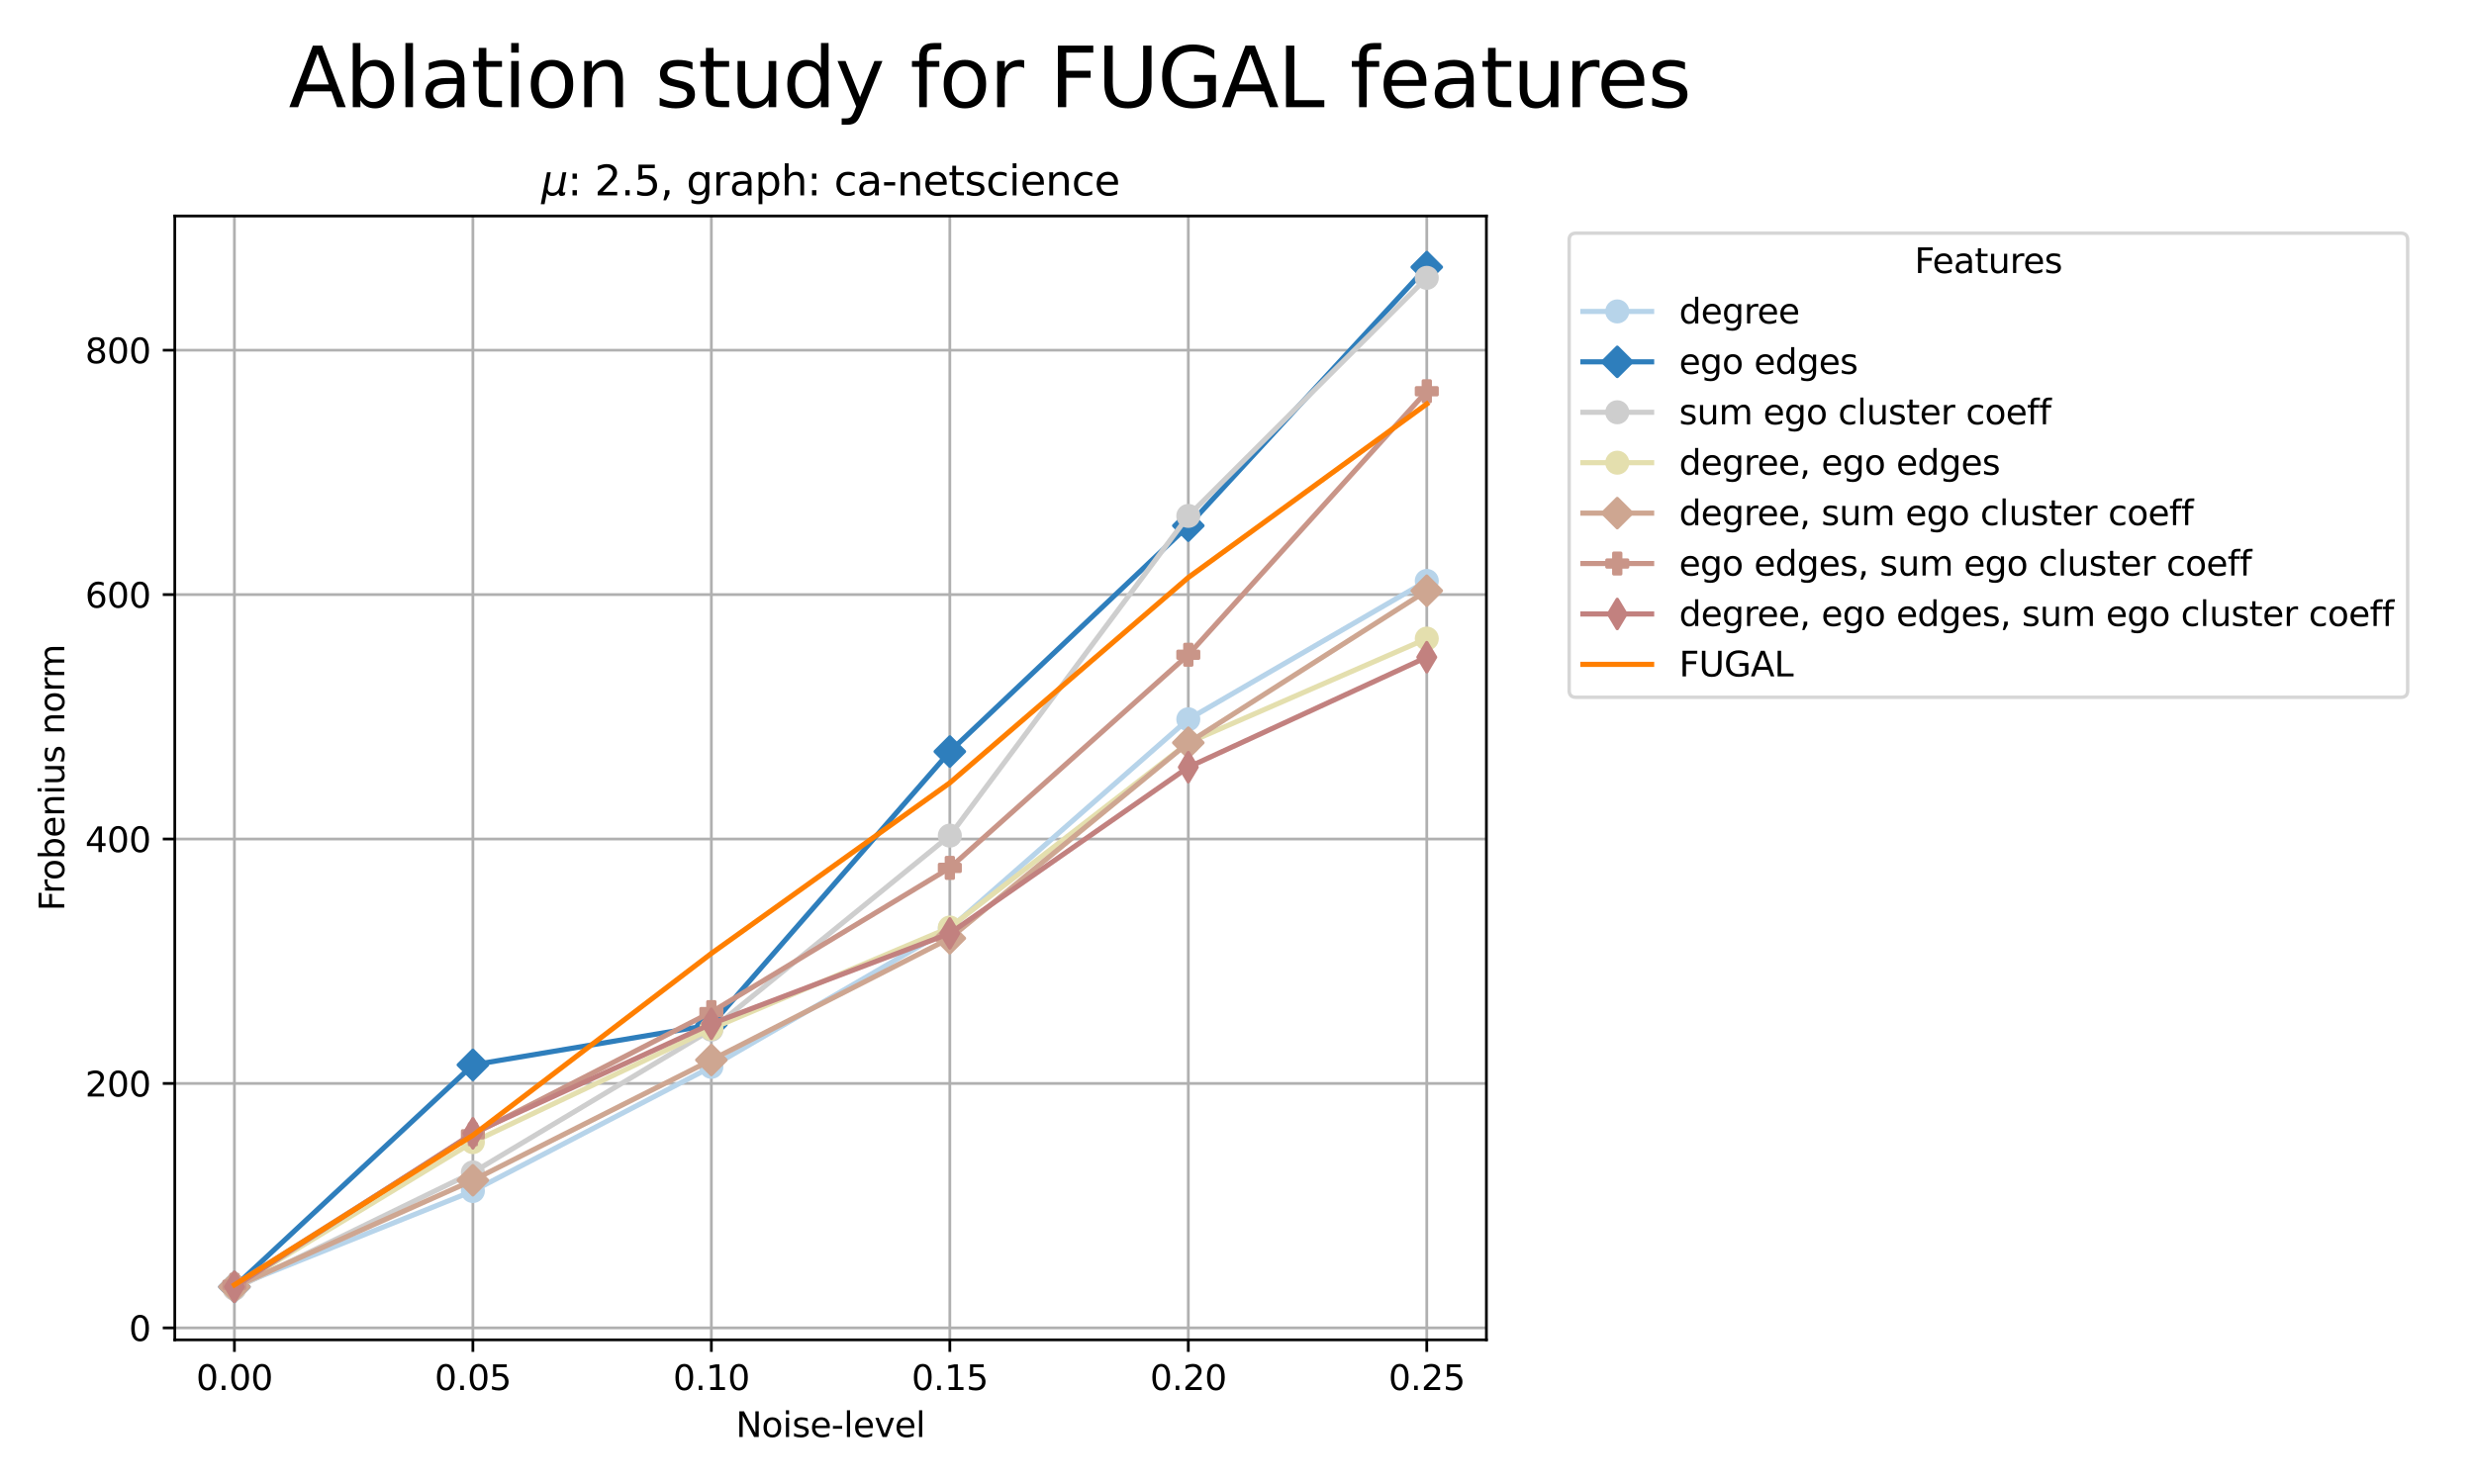 <?xml version="1.0" encoding="utf-8" standalone="no"?>
<!DOCTYPE svg PUBLIC "-//W3C//DTD SVG 1.1//EN"
  "http://www.w3.org/Graphics/SVG/1.1/DTD/svg11.dtd">
<svg xmlns:xlink="http://www.w3.org/1999/xlink" width="720pt" height="432pt" viewBox="0 0 720 432" xmlns="http://www.w3.org/2000/svg" version="1.1">
 <defs>
  <style type="text/css">*{stroke-linejoin: round; stroke-linecap: butt}</style>
 </defs>
 <g id="figure_1">
  <g id="patch_1">
   <path d="M 0 432 
L 720 432 
L 720 0 
L 0 0 
z
" style="fill: #ffffff"/>
  </g>
  <g id="axes_1">
   <g id="patch_2">
    <path d="M 50.87 390.04 
L 432.58 390.04 
L 432.58 62.88 
L 50.87 62.88 
z
" style="fill: #ffffff"/>
   </g>
   <g id="matplotlib.axis_1">
    <g id="xtick_1">
     <g id="line2d_1">
      <path d="M 68.22 390.04 
L 68.22 62.88 
" clip-path="url(#pffbe86bc2b)" style="fill: none; stroke: #b0b0b0; stroke-width: 0.8; stroke-linecap: square"/>
     </g>
     <g id="line2d_2">
      <defs>
       <path id="m6bc8979794" d="M 0 0 
L 0 3.5 
" style="stroke: #000000; stroke-width: 0.8"/>
      </defs>
      <g>
       <use xlink:href="#m6bc8979794" x="68.22" y="390.04" style="stroke: #000000; stroke-width: 0.8"/>
      </g>
     </g>
     <g id="text_1">
      <!-- 0.00 -->
      <g transform="translate(57.088 404.638) scale(0.1 -0.1)">
       <defs>
        <path id="DejaVuSans-30" d="M 2034 4250 
Q 1547 4250 1301 3770 
Q 1056 3291 1056 2328 
Q 1056 1369 1301 889 
Q 1547 409 2034 409 
Q 2525 409 2770 889 
Q 3016 1369 3016 2328 
Q 3016 3291 2770 3770 
Q 2525 4250 2034 4250 
z
M 2034 4750 
Q 2819 4750 3233 4129 
Q 3647 3509 3647 2328 
Q 3647 1150 3233 529 
Q 2819 -91 2034 -91 
Q 1250 -91 836 529 
Q 422 1150 422 2328 
Q 422 3509 836 4129 
Q 1250 4750 2034 4750 
z
" transform="scale(0.016)"/>
        <path id="DejaVuSans-2e" d="M 684 794 
L 1344 794 
L 1344 0 
L 684 0 
L 684 794 
z
" transform="scale(0.016)"/>
       </defs>
       <use xlink:href="#DejaVuSans-30"/>
       <use xlink:href="#DejaVuSans-2e" transform="translate(63.623 0)"/>
       <use xlink:href="#DejaVuSans-30" transform="translate(95.41 0)"/>
       <use xlink:href="#DejaVuSans-30" transform="translate(159.033 0)"/>
      </g>
     </g>
    </g>
    <g id="xtick_2">
     <g id="line2d_3">
      <path d="M 137.622 390.04 
L 137.622 62.88 
" clip-path="url(#pffbe86bc2b)" style="fill: none; stroke: #b0b0b0; stroke-width: 0.8; stroke-linecap: square"/>
     </g>
     <g id="line2d_4">
      <g>
       <use xlink:href="#m6bc8979794" x="137.622" y="390.04" style="stroke: #000000; stroke-width: 0.8"/>
      </g>
     </g>
     <g id="text_2">
      <!-- 0.05 -->
      <g transform="translate(126.489 404.638) scale(0.1 -0.1)">
       <defs>
        <path id="DejaVuSans-35" d="M 691 4666 
L 3169 4666 
L 3169 4134 
L 1269 4134 
L 1269 2991 
Q 1406 3038 1543 3061 
Q 1681 3084 1819 3084 
Q 2600 3084 3056 2656 
Q 3513 2228 3513 1497 
Q 3513 744 3044 326 
Q 2575 -91 1722 -91 
Q 1428 -91 1123 -41 
Q 819 9 494 109 
L 494 744 
Q 775 591 1075 516 
Q 1375 441 1709 441 
Q 2250 441 2565 725 
Q 2881 1009 2881 1497 
Q 2881 1984 2565 2268 
Q 2250 2553 1709 2553 
Q 1456 2553 1204 2497 
Q 953 2441 691 2322 
L 691 4666 
z
" transform="scale(0.016)"/>
       </defs>
       <use xlink:href="#DejaVuSans-30"/>
       <use xlink:href="#DejaVuSans-2e" transform="translate(63.623 0)"/>
       <use xlink:href="#DejaVuSans-30" transform="translate(95.41 0)"/>
       <use xlink:href="#DejaVuSans-35" transform="translate(159.033 0)"/>
      </g>
     </g>
    </g>
    <g id="xtick_3">
     <g id="line2d_5">
      <path d="M 207.024 390.04 
L 207.024 62.88 
" clip-path="url(#pffbe86bc2b)" style="fill: none; stroke: #b0b0b0; stroke-width: 0.8; stroke-linecap: square"/>
     </g>
     <g id="line2d_6">
      <g>
       <use xlink:href="#m6bc8979794" x="207.024" y="390.04" style="stroke: #000000; stroke-width: 0.8"/>
      </g>
     </g>
     <g id="text_3">
      <!-- 0.10 -->
      <g transform="translate(195.891 404.638) scale(0.1 -0.1)">
       <defs>
        <path id="DejaVuSans-31" d="M 794 531 
L 1825 531 
L 1825 4091 
L 703 3866 
L 703 4441 
L 1819 4666 
L 2450 4666 
L 2450 531 
L 3481 531 
L 3481 0 
L 794 0 
L 794 531 
z
" transform="scale(0.016)"/>
       </defs>
       <use xlink:href="#DejaVuSans-30"/>
       <use xlink:href="#DejaVuSans-2e" transform="translate(63.623 0)"/>
       <use xlink:href="#DejaVuSans-31" transform="translate(95.41 0)"/>
       <use xlink:href="#DejaVuSans-30" transform="translate(159.033 0)"/>
      </g>
     </g>
    </g>
    <g id="xtick_4">
     <g id="line2d_7">
      <path d="M 276.426 390.04 
L 276.426 62.88 
" clip-path="url(#pffbe86bc2b)" style="fill: none; stroke: #b0b0b0; stroke-width: 0.8; stroke-linecap: square"/>
     </g>
     <g id="line2d_8">
      <g>
       <use xlink:href="#m6bc8979794" x="276.426" y="390.04" style="stroke: #000000; stroke-width: 0.8"/>
      </g>
     </g>
     <g id="text_4">
      <!-- 0.15 -->
      <g transform="translate(265.293 404.638) scale(0.1 -0.1)">
       <use xlink:href="#DejaVuSans-30"/>
       <use xlink:href="#DejaVuSans-2e" transform="translate(63.623 0)"/>
       <use xlink:href="#DejaVuSans-31" transform="translate(95.41 0)"/>
       <use xlink:href="#DejaVuSans-35" transform="translate(159.033 0)"/>
      </g>
     </g>
    </g>
    <g id="xtick_5">
     <g id="line2d_9">
      <path d="M 345.828 390.04 
L 345.828 62.88 
" clip-path="url(#pffbe86bc2b)" style="fill: none; stroke: #b0b0b0; stroke-width: 0.8; stroke-linecap: square"/>
     </g>
     <g id="line2d_10">
      <g>
       <use xlink:href="#m6bc8979794" x="345.828" y="390.04" style="stroke: #000000; stroke-width: 0.8"/>
      </g>
     </g>
     <g id="text_5">
      <!-- 0.20 -->
      <g transform="translate(334.695 404.638) scale(0.1 -0.1)">
       <defs>
        <path id="DejaVuSans-32" d="M 1228 531 
L 3431 531 
L 3431 0 
L 469 0 
L 469 531 
Q 828 903 1448 1529 
Q 2069 2156 2228 2338 
Q 2531 2678 2651 2914 
Q 2772 3150 2772 3378 
Q 2772 3750 2511 3984 
Q 2250 4219 1831 4219 
Q 1534 4219 1204 4116 
Q 875 4013 500 3803 
L 500 4441 
Q 881 4594 1212 4672 
Q 1544 4750 1819 4750 
Q 2544 4750 2975 4387 
Q 3406 4025 3406 3419 
Q 3406 3131 3298 2873 
Q 3191 2616 2906 2266 
Q 2828 2175 2409 1742 
Q 1991 1309 1228 531 
z
" transform="scale(0.016)"/>
       </defs>
       <use xlink:href="#DejaVuSans-30"/>
       <use xlink:href="#DejaVuSans-2e" transform="translate(63.623 0)"/>
       <use xlink:href="#DejaVuSans-32" transform="translate(95.41 0)"/>
       <use xlink:href="#DejaVuSans-30" transform="translate(159.033 0)"/>
      </g>
     </g>
    </g>
    <g id="xtick_6">
     <g id="line2d_11">
      <path d="M 415.23 390.04 
L 415.23 62.88 
" clip-path="url(#pffbe86bc2b)" style="fill: none; stroke: #b0b0b0; stroke-width: 0.8; stroke-linecap: square"/>
     </g>
     <g id="line2d_12">
      <g>
       <use xlink:href="#m6bc8979794" x="415.23" y="390.04" style="stroke: #000000; stroke-width: 0.8"/>
      </g>
     </g>
     <g id="text_6">
      <!-- 0.25 -->
      <g transform="translate(404.097 404.638) scale(0.1 -0.1)">
       <use xlink:href="#DejaVuSans-30"/>
       <use xlink:href="#DejaVuSans-2e" transform="translate(63.623 0)"/>
       <use xlink:href="#DejaVuSans-32" transform="translate(95.41 0)"/>
       <use xlink:href="#DejaVuSans-35" transform="translate(159.033 0)"/>
      </g>
     </g>
    </g>
    <g id="text_7">
     <!-- Noise-level -->
     <g transform="translate(214.16 418.317) scale(0.1 -0.1)">
      <defs>
       <path id="DejaVuSans-4e" d="M 628 4666 
L 1478 4666 
L 3547 763 
L 3547 4666 
L 4159 4666 
L 4159 0 
L 3309 0 
L 1241 3903 
L 1241 0 
L 628 0 
L 628 4666 
z
" transform="scale(0.016)"/>
       <path id="DejaVuSans-6f" d="M 1959 3097 
Q 1497 3097 1228 2736 
Q 959 2375 959 1747 
Q 959 1119 1226 758 
Q 1494 397 1959 397 
Q 2419 397 2687 759 
Q 2956 1122 2956 1747 
Q 2956 2369 2687 2733 
Q 2419 3097 1959 3097 
z
M 1959 3584 
Q 2709 3584 3137 3096 
Q 3566 2609 3566 1747 
Q 3566 888 3137 398 
Q 2709 -91 1959 -91 
Q 1206 -91 779 398 
Q 353 888 353 1747 
Q 353 2609 779 3096 
Q 1206 3584 1959 3584 
z
" transform="scale(0.016)"/>
       <path id="DejaVuSans-69" d="M 603 3500 
L 1178 3500 
L 1178 0 
L 603 0 
L 603 3500 
z
M 603 4863 
L 1178 4863 
L 1178 4134 
L 603 4134 
L 603 4863 
z
" transform="scale(0.016)"/>
       <path id="DejaVuSans-73" d="M 2834 3397 
L 2834 2853 
Q 2591 2978 2328 3040 
Q 2066 3103 1784 3103 
Q 1356 3103 1142 2972 
Q 928 2841 928 2578 
Q 928 2378 1081 2264 
Q 1234 2150 1697 2047 
L 1894 2003 
Q 2506 1872 2764 1633 
Q 3022 1394 3022 966 
Q 3022 478 2636 193 
Q 2250 -91 1575 -91 
Q 1294 -91 989 -36 
Q 684 19 347 128 
L 347 722 
Q 666 556 975 473 
Q 1284 391 1588 391 
Q 1994 391 2212 530 
Q 2431 669 2431 922 
Q 2431 1156 2273 1281 
Q 2116 1406 1581 1522 
L 1381 1569 
Q 847 1681 609 1914 
Q 372 2147 372 2553 
Q 372 3047 722 3315 
Q 1072 3584 1716 3584 
Q 2034 3584 2315 3537 
Q 2597 3491 2834 3397 
z
" transform="scale(0.016)"/>
       <path id="DejaVuSans-65" d="M 3597 1894 
L 3597 1613 
L 953 1613 
Q 991 1019 1311 708 
Q 1631 397 2203 397 
Q 2534 397 2845 478 
Q 3156 559 3463 722 
L 3463 178 
Q 3153 47 2828 -22 
Q 2503 -91 2169 -91 
Q 1331 -91 842 396 
Q 353 884 353 1716 
Q 353 2575 817 3079 
Q 1281 3584 2069 3584 
Q 2775 3584 3186 3129 
Q 3597 2675 3597 1894 
z
M 3022 2063 
Q 3016 2534 2758 2815 
Q 2500 3097 2075 3097 
Q 1594 3097 1305 2825 
Q 1016 2553 972 2059 
L 3022 2063 
z
" transform="scale(0.016)"/>
       <path id="DejaVuSans-2d" d="M 313 2009 
L 1997 2009 
L 1997 1497 
L 313 1497 
L 313 2009 
z
" transform="scale(0.016)"/>
       <path id="DejaVuSans-6c" d="M 603 4863 
L 1178 4863 
L 1178 0 
L 603 0 
L 603 4863 
z
" transform="scale(0.016)"/>
       <path id="DejaVuSans-76" d="M 191 3500 
L 800 3500 
L 1894 563 
L 2988 3500 
L 3597 3500 
L 2284 0 
L 1503 0 
L 191 3500 
z
" transform="scale(0.016)"/>
      </defs>
      <use xlink:href="#DejaVuSans-4e"/>
      <use xlink:href="#DejaVuSans-6f" transform="translate(74.805 0)"/>
      <use xlink:href="#DejaVuSans-69" transform="translate(135.986 0)"/>
      <use xlink:href="#DejaVuSans-73" transform="translate(163.77 0)"/>
      <use xlink:href="#DejaVuSans-65" transform="translate(215.869 0)"/>
      <use xlink:href="#DejaVuSans-2d" transform="translate(277.393 0)"/>
      <use xlink:href="#DejaVuSans-6c" transform="translate(313.477 0)"/>
      <use xlink:href="#DejaVuSans-65" transform="translate(341.26 0)"/>
      <use xlink:href="#DejaVuSans-76" transform="translate(402.783 0)"/>
      <use xlink:href="#DejaVuSans-65" transform="translate(461.963 0)"/>
      <use xlink:href="#DejaVuSans-6c" transform="translate(523.486 0)"/>
     </g>
    </g>
   </g>
   <g id="matplotlib.axis_2">
    <g id="ytick_1">
     <g id="line2d_13">
      <path d="M 50.87 386.554 
L 432.58 386.554 
" clip-path="url(#pffbe86bc2b)" style="fill: none; stroke: #b0b0b0; stroke-width: 0.8; stroke-linecap: square"/>
     </g>
     <g id="line2d_14">
      <defs>
       <path id="mc30f5d0a51" d="M 0 0 
L -3.5 0 
" style="stroke: #000000; stroke-width: 0.8"/>
      </defs>
      <g>
       <use xlink:href="#mc30f5d0a51" x="50.87" y="386.554" style="stroke: #000000; stroke-width: 0.8"/>
      </g>
     </g>
     <g id="text_8">
      <!-- 0 -->
      <g transform="translate(37.508 390.353) scale(0.1 -0.1)">
       <use xlink:href="#DejaVuSans-30"/>
      </g>
     </g>
    </g>
    <g id="ytick_2">
     <g id="line2d_15">
      <path d="M 50.87 315.401 
L 432.58 315.401 
" clip-path="url(#pffbe86bc2b)" style="fill: none; stroke: #b0b0b0; stroke-width: 0.8; stroke-linecap: square"/>
     </g>
     <g id="line2d_16">
      <g>
       <use xlink:href="#mc30f5d0a51" x="50.87" y="315.401" style="stroke: #000000; stroke-width: 0.8"/>
      </g>
     </g>
     <g id="text_9">
      <!-- 200 -->
      <g transform="translate(24.782 319.2) scale(0.1 -0.1)">
       <use xlink:href="#DejaVuSans-32"/>
       <use xlink:href="#DejaVuSans-30" transform="translate(63.623 0)"/>
       <use xlink:href="#DejaVuSans-30" transform="translate(127.246 0)"/>
      </g>
     </g>
    </g>
    <g id="ytick_3">
     <g id="line2d_17">
      <path d="M 50.87 244.248 
L 432.58 244.248 
" clip-path="url(#pffbe86bc2b)" style="fill: none; stroke: #b0b0b0; stroke-width: 0.8; stroke-linecap: square"/>
     </g>
     <g id="line2d_18">
      <g>
       <use xlink:href="#mc30f5d0a51" x="50.87" y="244.248" style="stroke: #000000; stroke-width: 0.8"/>
      </g>
     </g>
     <g id="text_10">
      <!-- 400 -->
      <g transform="translate(24.782 248.047) scale(0.1 -0.1)">
       <defs>
        <path id="DejaVuSans-34" d="M 2419 4116 
L 825 1625 
L 2419 1625 
L 2419 4116 
z
M 2253 4666 
L 3047 4666 
L 3047 1625 
L 3713 1625 
L 3713 1100 
L 3047 1100 
L 3047 0 
L 2419 0 
L 2419 1100 
L 313 1100 
L 313 1709 
L 2253 4666 
z
" transform="scale(0.016)"/>
       </defs>
       <use xlink:href="#DejaVuSans-34"/>
       <use xlink:href="#DejaVuSans-30" transform="translate(63.623 0)"/>
       <use xlink:href="#DejaVuSans-30" transform="translate(127.246 0)"/>
      </g>
     </g>
    </g>
    <g id="ytick_4">
     <g id="line2d_19">
      <path d="M 50.87 173.095 
L 432.58 173.095 
" clip-path="url(#pffbe86bc2b)" style="fill: none; stroke: #b0b0b0; stroke-width: 0.8; stroke-linecap: square"/>
     </g>
     <g id="line2d_20">
      <g>
       <use xlink:href="#mc30f5d0a51" x="50.87" y="173.095" style="stroke: #000000; stroke-width: 0.8"/>
      </g>
     </g>
     <g id="text_11">
      <!-- 600 -->
      <g transform="translate(24.782 176.895) scale(0.1 -0.1)">
       <defs>
        <path id="DejaVuSans-36" d="M 2113 2584 
Q 1688 2584 1439 2293 
Q 1191 2003 1191 1497 
Q 1191 994 1439 701 
Q 1688 409 2113 409 
Q 2538 409 2786 701 
Q 3034 994 3034 1497 
Q 3034 2003 2786 2293 
Q 2538 2584 2113 2584 
z
M 3366 4563 
L 3366 3988 
Q 3128 4100 2886 4159 
Q 2644 4219 2406 4219 
Q 1781 4219 1451 3797 
Q 1122 3375 1075 2522 
Q 1259 2794 1537 2939 
Q 1816 3084 2150 3084 
Q 2853 3084 3261 2657 
Q 3669 2231 3669 1497 
Q 3669 778 3244 343 
Q 2819 -91 2113 -91 
Q 1303 -91 875 529 
Q 447 1150 447 2328 
Q 447 3434 972 4092 
Q 1497 4750 2381 4750 
Q 2619 4750 2861 4703 
Q 3103 4656 3366 4563 
z
" transform="scale(0.016)"/>
       </defs>
       <use xlink:href="#DejaVuSans-36"/>
       <use xlink:href="#DejaVuSans-30" transform="translate(63.623 0)"/>
       <use xlink:href="#DejaVuSans-30" transform="translate(127.246 0)"/>
      </g>
     </g>
    </g>
    <g id="ytick_5">
     <g id="line2d_21">
      <path d="M 50.87 101.943 
L 432.58 101.943 
" clip-path="url(#pffbe86bc2b)" style="fill: none; stroke: #b0b0b0; stroke-width: 0.8; stroke-linecap: square"/>
     </g>
     <g id="line2d_22">
      <g>
       <use xlink:href="#mc30f5d0a51" x="50.87" y="101.943" style="stroke: #000000; stroke-width: 0.8"/>
      </g>
     </g>
     <g id="text_12">
      <!-- 800 -->
      <g transform="translate(24.782 105.742) scale(0.1 -0.1)">
       <defs>
        <path id="DejaVuSans-38" d="M 2034 2216 
Q 1584 2216 1326 1975 
Q 1069 1734 1069 1313 
Q 1069 891 1326 650 
Q 1584 409 2034 409 
Q 2484 409 2743 651 
Q 3003 894 3003 1313 
Q 3003 1734 2745 1975 
Q 2488 2216 2034 2216 
z
M 1403 2484 
Q 997 2584 770 2862 
Q 544 3141 544 3541 
Q 544 4100 942 4425 
Q 1341 4750 2034 4750 
Q 2731 4750 3128 4425 
Q 3525 4100 3525 3541 
Q 3525 3141 3298 2862 
Q 3072 2584 2669 2484 
Q 3125 2378 3379 2068 
Q 3634 1759 3634 1313 
Q 3634 634 3220 271 
Q 2806 -91 2034 -91 
Q 1263 -91 848 271 
Q 434 634 434 1313 
Q 434 1759 690 2068 
Q 947 2378 1403 2484 
z
M 1172 3481 
Q 1172 3119 1398 2916 
Q 1625 2713 2034 2713 
Q 2441 2713 2670 2916 
Q 2900 3119 2900 3481 
Q 2900 3844 2670 4047 
Q 2441 4250 2034 4250 
Q 1625 4250 1398 4047 
Q 1172 3844 1172 3481 
z
" transform="scale(0.016)"/>
       </defs>
       <use xlink:href="#DejaVuSans-38"/>
       <use xlink:href="#DejaVuSans-30" transform="translate(63.623 0)"/>
       <use xlink:href="#DejaVuSans-30" transform="translate(127.246 0)"/>
      </g>
     </g>
    </g>
    <g id="text_13">
     <!-- Frobenius norm -->
     <g transform="translate(18.703 265.213) rotate(-90) scale(0.1 -0.1)">
      <defs>
       <path id="DejaVuSans-46" d="M 628 4666 
L 3309 4666 
L 3309 4134 
L 1259 4134 
L 1259 2759 
L 3109 2759 
L 3109 2228 
L 1259 2228 
L 1259 0 
L 628 0 
L 628 4666 
z
" transform="scale(0.016)"/>
       <path id="DejaVuSans-72" d="M 2631 2963 
Q 2534 3019 2420 3045 
Q 2306 3072 2169 3072 
Q 1681 3072 1420 2755 
Q 1159 2438 1159 1844 
L 1159 0 
L 581 0 
L 581 3500 
L 1159 3500 
L 1159 2956 
Q 1341 3275 1631 3429 
Q 1922 3584 2338 3584 
Q 2397 3584 2469 3576 
Q 2541 3569 2628 3553 
L 2631 2963 
z
" transform="scale(0.016)"/>
       <path id="DejaVuSans-62" d="M 3116 1747 
Q 3116 2381 2855 2742 
Q 2594 3103 2138 3103 
Q 1681 3103 1420 2742 
Q 1159 2381 1159 1747 
Q 1159 1113 1420 752 
Q 1681 391 2138 391 
Q 2594 391 2855 752 
Q 3116 1113 3116 1747 
z
M 1159 2969 
Q 1341 3281 1617 3432 
Q 1894 3584 2278 3584 
Q 2916 3584 3314 3078 
Q 3713 2572 3713 1747 
Q 3713 922 3314 415 
Q 2916 -91 2278 -91 
Q 1894 -91 1617 61 
Q 1341 213 1159 525 
L 1159 0 
L 581 0 
L 581 4863 
L 1159 4863 
L 1159 2969 
z
" transform="scale(0.016)"/>
       <path id="DejaVuSans-6e" d="M 3513 2113 
L 3513 0 
L 2938 0 
L 2938 2094 
Q 2938 2591 2744 2837 
Q 2550 3084 2163 3084 
Q 1697 3084 1428 2787 
Q 1159 2491 1159 1978 
L 1159 0 
L 581 0 
L 581 3500 
L 1159 3500 
L 1159 2956 
Q 1366 3272 1645 3428 
Q 1925 3584 2291 3584 
Q 2894 3584 3203 3211 
Q 3513 2838 3513 2113 
z
" transform="scale(0.016)"/>
       <path id="DejaVuSans-75" d="M 544 1381 
L 544 3500 
L 1119 3500 
L 1119 1403 
Q 1119 906 1312 657 
Q 1506 409 1894 409 
Q 2359 409 2629 706 
Q 2900 1003 2900 1516 
L 2900 3500 
L 3475 3500 
L 3475 0 
L 2900 0 
L 2900 538 
Q 2691 219 2414 64 
Q 2138 -91 1772 -91 
Q 1169 -91 856 284 
Q 544 659 544 1381 
z
M 1991 3584 
L 1991 3584 
z
" transform="scale(0.016)"/>
       <path id="DejaVuSans-20" transform="scale(0.016)"/>
       <path id="DejaVuSans-6d" d="M 3328 2828 
Q 3544 3216 3844 3400 
Q 4144 3584 4550 3584 
Q 5097 3584 5394 3201 
Q 5691 2819 5691 2113 
L 5691 0 
L 5113 0 
L 5113 2094 
Q 5113 2597 4934 2840 
Q 4756 3084 4391 3084 
Q 3944 3084 3684 2787 
Q 3425 2491 3425 1978 
L 3425 0 
L 2847 0 
L 2847 2094 
Q 2847 2600 2669 2842 
Q 2491 3084 2119 3084 
Q 1678 3084 1418 2786 
Q 1159 2488 1159 1978 
L 1159 0 
L 581 0 
L 581 3500 
L 1159 3500 
L 1159 2956 
Q 1356 3278 1631 3431 
Q 1906 3584 2284 3584 
Q 2666 3584 2933 3390 
Q 3200 3197 3328 2828 
z
" transform="scale(0.016)"/>
      </defs>
      <use xlink:href="#DejaVuSans-46"/>
      <use xlink:href="#DejaVuSans-72" transform="translate(50.27 0)"/>
      <use xlink:href="#DejaVuSans-6f" transform="translate(89.133 0)"/>
      <use xlink:href="#DejaVuSans-62" transform="translate(150.314 0)"/>
      <use xlink:href="#DejaVuSans-65" transform="translate(213.791 0)"/>
      <use xlink:href="#DejaVuSans-6e" transform="translate(275.314 0)"/>
      <use xlink:href="#DejaVuSans-69" transform="translate(338.693 0)"/>
      <use xlink:href="#DejaVuSans-75" transform="translate(366.477 0)"/>
      <use xlink:href="#DejaVuSans-73" transform="translate(429.855 0)"/>
      <use xlink:href="#DejaVuSans-20" transform="translate(481.955 0)"/>
      <use xlink:href="#DejaVuSans-6e" transform="translate(513.742 0)"/>
      <use xlink:href="#DejaVuSans-6f" transform="translate(577.121 0)"/>
      <use xlink:href="#DejaVuSans-72" transform="translate(638.303 0)"/>
      <use xlink:href="#DejaVuSans-6d" transform="translate(677.666 0)"/>
     </g>
    </g>
   </g>
   <g id="line2d_23">
    <path d="M 68.22 374.6 
L 137.622 346.708 
L 207.024 310.562 
L 276.426 270.29 
L 345.828 209.383 
L 415.23 169.111 
" clip-path="url(#pffbe86bc2b)" style="fill: none; stroke: #b7d4ea; stroke-width: 1.5; stroke-linecap: square"/>
    <defs>
     <path id="m23ec03904f" d="M 0 3 
C 0.796 3 1.559 2.684 2.121 2.121 
C 2.684 1.559 3 0.796 3 0 
C 3 -0.796 2.684 -1.559 2.121 -2.121 
C 1.559 -2.684 0.796 -3 0 -3 
C -0.796 -3 -1.559 -2.684 -2.121 -2.121 
C -2.684 -1.559 -3 -0.796 -3 0 
C -3 0.796 -2.684 1.559 -2.121 2.121 
C -1.559 2.684 -0.796 3 0 3 
z
" style="stroke: #b7d4ea"/>
    </defs>
    <g clip-path="url(#pffbe86bc2b)">
     <use xlink:href="#m23ec03904f" x="68.22" y="374.6" style="fill: #b7d4ea; stroke: #b7d4ea"/>
     <use xlink:href="#m23ec03904f" x="137.622" y="346.708" style="fill: #b7d4ea; stroke: #b7d4ea"/>
     <use xlink:href="#m23ec03904f" x="207.024" y="310.562" style="fill: #b7d4ea; stroke: #b7d4ea"/>
     <use xlink:href="#m23ec03904f" x="276.426" y="270.29" style="fill: #b7d4ea; stroke: #b7d4ea"/>
     <use xlink:href="#m23ec03904f" x="345.828" y="209.383" style="fill: #b7d4ea; stroke: #b7d4ea"/>
     <use xlink:href="#m23ec03904f" x="415.23" y="169.111" style="fill: #b7d4ea; stroke: #b7d4ea"/>
    </g>
   </g>
   <g id="line2d_24">
    <path d="M 68.22 374.6 
L 137.622 309.993 
L 207.024 298.324 
L 276.426 218.776 
L 345.828 153.03 
L 415.23 77.751 
" clip-path="url(#pffbe86bc2b)" style="fill: none; stroke: #2e7ebc; stroke-width: 1.5; stroke-linecap: square"/>
    <defs>
     <path id="m9640fadb68" d="M 0 4.243 
L 4.243 0 
L 0 -4.243 
L -4.243 0 
z
" style="stroke: #2e7ebc; stroke-linejoin: miter"/>
    </defs>
    <g clip-path="url(#pffbe86bc2b)">
     <use xlink:href="#m9640fadb68" x="68.22" y="374.6" style="fill: #2e7ebc; stroke: #2e7ebc; stroke-linejoin: miter"/>
     <use xlink:href="#m9640fadb68" x="137.622" y="309.993" style="fill: #2e7ebc; stroke: #2e7ebc; stroke-linejoin: miter"/>
     <use xlink:href="#m9640fadb68" x="207.024" y="298.324" style="fill: #2e7ebc; stroke: #2e7ebc; stroke-linejoin: miter"/>
     <use xlink:href="#m9640fadb68" x="276.426" y="218.776" style="fill: #2e7ebc; stroke: #2e7ebc; stroke-linejoin: miter"/>
     <use xlink:href="#m9640fadb68" x="345.828" y="153.03" style="fill: #2e7ebc; stroke: #2e7ebc; stroke-linejoin: miter"/>
     <use xlink:href="#m9640fadb68" x="415.23" y="77.751" style="fill: #2e7ebc; stroke: #2e7ebc; stroke-linejoin: miter"/>
    </g>
   </g>
   <g id="line2d_25">
    <path d="M 68.22 375.169 
L 137.622 341.3 
L 207.024 299.747 
L 276.426 243.252 
L 345.828 150.184 
L 415.23 80.882 
" clip-path="url(#pffbe86bc2b)" style="fill: none; stroke: #cecece; stroke-width: 1.5; stroke-linecap: square"/>
    <defs>
     <path id="m3121fc82ca" d="M 0 3 
C 0.796 3 1.559 2.684 2.121 2.121 
C 2.684 1.559 3 0.796 3 0 
C 3 -0.796 2.684 -1.559 2.121 -2.121 
C 1.559 -2.684 0.796 -3 0 -3 
C -0.796 -3 -1.559 -2.684 -2.121 -2.121 
C -2.684 -1.559 -3 -0.796 -3 0 
C -3 0.796 -2.684 1.559 -2.121 2.121 
C -1.559 2.684 -0.796 3 0 3 
z
" style="stroke: #cecece"/>
    </defs>
    <g clip-path="url(#pffbe86bc2b)">
     <use xlink:href="#m3121fc82ca" x="68.22" y="375.169" style="fill: #cecece; stroke: #cecece"/>
     <use xlink:href="#m3121fc82ca" x="137.622" y="341.3" style="fill: #cecece; stroke: #cecece"/>
     <use xlink:href="#m3121fc82ca" x="207.024" y="299.747" style="fill: #cecece; stroke: #cecece"/>
     <use xlink:href="#m3121fc82ca" x="276.426" y="243.252" style="fill: #cecece; stroke: #cecece"/>
     <use xlink:href="#m3121fc82ca" x="345.828" y="150.184" style="fill: #cecece; stroke: #cecece"/>
     <use xlink:href="#m3121fc82ca" x="415.23" y="80.882" style="fill: #cecece; stroke: #cecece"/>
    </g>
   </g>
   <g id="line2d_26">
    <path d="M 68.22 374.6 
L 137.622 332.477 
L 207.024 299.463 
L 276.426 270.005 
L 345.828 216.214 
L 415.23 185.903 
" clip-path="url(#pffbe86bc2b)" style="fill: none; stroke: #e4dfae; stroke-width: 1.5; stroke-linecap: square"/>
    <defs>
     <path id="m17cde0bab9" d="M 0 3 
C 0.796 3 1.559 2.684 2.121 2.121 
C 2.684 1.559 3 0.796 3 0 
C 3 -0.796 2.684 -1.559 2.121 -2.121 
C 1.559 -2.684 0.796 -3 0 -3 
C -0.796 -3 -1.559 -2.684 -2.121 -2.121 
C -2.684 -1.559 -3 -0.796 -3 0 
C -3 0.796 -2.684 1.559 -2.121 2.121 
C -1.559 2.684 -0.796 3 0 3 
z
" style="stroke: #e4dfae"/>
    </defs>
    <g clip-path="url(#pffbe86bc2b)">
     <use xlink:href="#m17cde0bab9" x="68.22" y="374.6" style="fill: #e4dfae; stroke: #e4dfae"/>
     <use xlink:href="#m17cde0bab9" x="137.622" y="332.477" style="fill: #e4dfae; stroke: #e4dfae"/>
     <use xlink:href="#m17cde0bab9" x="207.024" y="299.463" style="fill: #e4dfae; stroke: #e4dfae"/>
     <use xlink:href="#m17cde0bab9" x="276.426" y="270.005" style="fill: #e4dfae; stroke: #e4dfae"/>
     <use xlink:href="#m17cde0bab9" x="345.828" y="216.214" style="fill: #e4dfae; stroke: #e4dfae"/>
     <use xlink:href="#m17cde0bab9" x="415.23" y="185.903" style="fill: #e4dfae; stroke: #e4dfae"/>
    </g>
   </g>
   <g id="line2d_27">
    <path d="M 68.22 374.6 
L 137.622 343.577 
L 207.024 308.57 
L 276.426 273.136 
L 345.828 216.214 
L 415.23 171.957 
" clip-path="url(#pffbe86bc2b)" style="fill: none; stroke: #cea691; stroke-width: 1.5; stroke-linecap: square"/>
    <defs>
     <path id="mc5b6327e27" d="M 0 4.243 
L 4.243 0 
L 0 -4.243 
L -4.243 0 
z
" style="stroke: #cea691; stroke-linejoin: miter"/>
    </defs>
    <g clip-path="url(#pffbe86bc2b)">
     <use xlink:href="#mc5b6327e27" x="68.22" y="374.6" style="fill: #cea691; stroke: #cea691; stroke-linejoin: miter"/>
     <use xlink:href="#mc5b6327e27" x="137.622" y="343.577" style="fill: #cea691; stroke: #cea691; stroke-linejoin: miter"/>
     <use xlink:href="#mc5b6327e27" x="207.024" y="308.57" style="fill: #cea691; stroke: #cea691; stroke-linejoin: miter"/>
     <use xlink:href="#mc5b6327e27" x="276.426" y="273.136" style="fill: #cea691; stroke: #cea691; stroke-linejoin: miter"/>
     <use xlink:href="#mc5b6327e27" x="345.828" y="216.214" style="fill: #cea691; stroke: #cea691; stroke-linejoin: miter"/>
     <use xlink:href="#mc5b6327e27" x="415.23" y="171.957" style="fill: #cea691; stroke: #cea691; stroke-linejoin: miter"/>
    </g>
   </g>
   <g id="line2d_28">
    <path d="M 68.22 374.031 
L 137.622 330.201 
L 207.024 294.624 
L 276.426 252.644 
L 345.828 190.599 
L 415.23 113.896 
" clip-path="url(#pffbe86bc2b)" style="fill: none; stroke: #c99588; stroke-width: 1.5; stroke-linecap: square"/>
    <defs>
     <path id="m7d57ce3d95" d="M -1 3 
L 1 3 
L 1 1 
L 3 1 
L 3 -1 
L 1 -1 
L 1 -3 
L -1 -3 
L -1 -1 
L -3 -1 
L -3 1 
L -1 1 
z
" style="stroke: #c99588; stroke-linejoin: miter"/>
    </defs>
    <g clip-path="url(#pffbe86bc2b)">
     <use xlink:href="#m7d57ce3d95" x="68.22" y="374.031" style="fill: #c99588; stroke: #c99588; stroke-linejoin: miter"/>
     <use xlink:href="#m7d57ce3d95" x="137.622" y="330.201" style="fill: #c99588; stroke: #c99588; stroke-linejoin: miter"/>
     <use xlink:href="#m7d57ce3d95" x="207.024" y="294.624" style="fill: #c99588; stroke: #c99588; stroke-linejoin: miter"/>
     <use xlink:href="#m7d57ce3d95" x="276.426" y="252.644" style="fill: #c99588; stroke: #c99588; stroke-linejoin: miter"/>
     <use xlink:href="#m7d57ce3d95" x="345.828" y="190.599" style="fill: #c99588; stroke: #c99588; stroke-linejoin: miter"/>
     <use xlink:href="#m7d57ce3d95" x="415.23" y="113.896" style="fill: #c99588; stroke: #c99588; stroke-linejoin: miter"/>
    </g>
   </g>
   <g id="line2d_29">
    <path d="M 68.22 374.6 
L 137.622 329.916 
L 207.024 298.04 
L 276.426 271.713 
L 345.828 223.329 
L 415.23 191.311 
" clip-path="url(#pffbe86bc2b)" style="fill: none; stroke: #c2817f; stroke-width: 1.5; stroke-linecap: square"/>
    <defs>
     <path id="m3c402ab8b4" d="M 0 4.243 
L 2.546 0 
L 0 -4.243 
L -2.546 0 
z
" style="stroke: #c2817f; stroke-linejoin: miter"/>
    </defs>
    <g clip-path="url(#pffbe86bc2b)">
     <use xlink:href="#m3c402ab8b4" x="68.22" y="374.6" style="fill: #c2817f; stroke: #c2817f; stroke-linejoin: miter"/>
     <use xlink:href="#m3c402ab8b4" x="137.622" y="329.916" style="fill: #c2817f; stroke: #c2817f; stroke-linejoin: miter"/>
     <use xlink:href="#m3c402ab8b4" x="207.024" y="298.04" style="fill: #c2817f; stroke: #c2817f; stroke-linejoin: miter"/>
     <use xlink:href="#m3c402ab8b4" x="276.426" y="271.713" style="fill: #c2817f; stroke: #c2817f; stroke-linejoin: miter"/>
     <use xlink:href="#m3c402ab8b4" x="345.828" y="223.329" style="fill: #c2817f; stroke: #c2817f; stroke-linejoin: miter"/>
     <use xlink:href="#m3c402ab8b4" x="415.23" y="191.311" style="fill: #c2817f; stroke: #c2817f; stroke-linejoin: miter"/>
    </g>
   </g>
   <g id="line2d_30">
    <path d="M 68.22 374.031 
L 137.622 330.485 
L 207.024 277.548 
L 276.426 227.883 
L 345.828 168.115 
L 415.23 117.596 
" clip-path="url(#pffbe86bc2b)" style="fill: none; stroke: #ff7f00; stroke-width: 1.5; stroke-linecap: square"/>
   </g>
   <g id="patch_3">
    <path d="M 50.87 390.04 
L 50.87 62.88 
" style="fill: none; stroke: #000000; stroke-width: 0.8; stroke-linejoin: miter; stroke-linecap: square"/>
   </g>
   <g id="patch_4">
    <path d="M 432.58 390.04 
L 432.58 62.88 
" style="fill: none; stroke: #000000; stroke-width: 0.8; stroke-linejoin: miter; stroke-linecap: square"/>
   </g>
   <g id="patch_5">
    <path d="M 50.87 390.04 
L 432.58 390.04 
" style="fill: none; stroke: #000000; stroke-width: 0.8; stroke-linejoin: miter; stroke-linecap: square"/>
   </g>
   <g id="patch_6">
    <path d="M 50.87 62.88 
L 432.58 62.88 
" style="fill: none; stroke: #000000; stroke-width: 0.8; stroke-linejoin: miter; stroke-linecap: square"/>
   </g>
   <g id="text_14">
    <!-- $\mu$: 2.5, graph: ca-netscience -->
    <g transform="translate(157.545 56.88) scale(0.12 -0.12)">
     <defs>
      <path id="DejaVuSans-Oblique-3bc" d="M -84 -1331 
L 856 3500 
L 1434 3500 
L 1009 1322 
Q 997 1256 987 1175 
Q 978 1094 978 1013 
Q 978 722 1161 565 
Q 1344 409 1684 409 
Q 2147 409 2431 671 
Q 2716 934 2816 1459 
L 3213 3500 
L 3788 3500 
L 3266 809 
Q 3253 750 3248 706 
Q 3244 663 3244 628 
Q 3244 531 3283 486 
Q 3322 441 3406 441 
Q 3438 441 3492 456 
Q 3547 472 3647 513 
L 3559 50 
Q 3422 -19 3297 -55 
Q 3172 -91 3053 -91 
Q 2847 -91 2730 40 
Q 2613 172 2613 403 
Q 2438 153 2195 31 
Q 1953 -91 1625 -91 
Q 1334 -91 1117 43 
Q 900 178 831 397 
L 494 -1331 
L -84 -1331 
z
" transform="scale(0.016)"/>
      <path id="DejaVuSans-3a" d="M 750 794 
L 1409 794 
L 1409 0 
L 750 0 
L 750 794 
z
M 750 3309 
L 1409 3309 
L 1409 2516 
L 750 2516 
L 750 3309 
z
" transform="scale(0.016)"/>
      <path id="DejaVuSans-2c" d="M 750 794 
L 1409 794 
L 1409 256 
L 897 -744 
L 494 -744 
L 750 256 
L 750 794 
z
" transform="scale(0.016)"/>
      <path id="DejaVuSans-67" d="M 2906 1791 
Q 2906 2416 2648 2759 
Q 2391 3103 1925 3103 
Q 1463 3103 1205 2759 
Q 947 2416 947 1791 
Q 947 1169 1205 825 
Q 1463 481 1925 481 
Q 2391 481 2648 825 
Q 2906 1169 2906 1791 
z
M 3481 434 
Q 3481 -459 3084 -895 
Q 2688 -1331 1869 -1331 
Q 1566 -1331 1297 -1286 
Q 1028 -1241 775 -1147 
L 775 -588 
Q 1028 -725 1275 -790 
Q 1522 -856 1778 -856 
Q 2344 -856 2625 -561 
Q 2906 -266 2906 331 
L 2906 616 
Q 2728 306 2450 153 
Q 2172 0 1784 0 
Q 1141 0 747 490 
Q 353 981 353 1791 
Q 353 2603 747 3093 
Q 1141 3584 1784 3584 
Q 2172 3584 2450 3431 
Q 2728 3278 2906 2969 
L 2906 3500 
L 3481 3500 
L 3481 434 
z
" transform="scale(0.016)"/>
      <path id="DejaVuSans-61" d="M 2194 1759 
Q 1497 1759 1228 1600 
Q 959 1441 959 1056 
Q 959 750 1161 570 
Q 1363 391 1709 391 
Q 2188 391 2477 730 
Q 2766 1069 2766 1631 
L 2766 1759 
L 2194 1759 
z
M 3341 1997 
L 3341 0 
L 2766 0 
L 2766 531 
Q 2569 213 2275 61 
Q 1981 -91 1556 -91 
Q 1019 -91 701 211 
Q 384 513 384 1019 
Q 384 1609 779 1909 
Q 1175 2209 1959 2209 
L 2766 2209 
L 2766 2266 
Q 2766 2663 2505 2880 
Q 2244 3097 1772 3097 
Q 1472 3097 1187 3025 
Q 903 2953 641 2809 
L 641 3341 
Q 956 3463 1253 3523 
Q 1550 3584 1831 3584 
Q 2591 3584 2966 3190 
Q 3341 2797 3341 1997 
z
" transform="scale(0.016)"/>
      <path id="DejaVuSans-70" d="M 1159 525 
L 1159 -1331 
L 581 -1331 
L 581 3500 
L 1159 3500 
L 1159 2969 
Q 1341 3281 1617 3432 
Q 1894 3584 2278 3584 
Q 2916 3584 3314 3078 
Q 3713 2572 3713 1747 
Q 3713 922 3314 415 
Q 2916 -91 2278 -91 
Q 1894 -91 1617 61 
Q 1341 213 1159 525 
z
M 3116 1747 
Q 3116 2381 2855 2742 
Q 2594 3103 2138 3103 
Q 1681 3103 1420 2742 
Q 1159 2381 1159 1747 
Q 1159 1113 1420 752 
Q 1681 391 2138 391 
Q 2594 391 2855 752 
Q 3116 1113 3116 1747 
z
" transform="scale(0.016)"/>
      <path id="DejaVuSans-68" d="M 3513 2113 
L 3513 0 
L 2938 0 
L 2938 2094 
Q 2938 2591 2744 2837 
Q 2550 3084 2163 3084 
Q 1697 3084 1428 2787 
Q 1159 2491 1159 1978 
L 1159 0 
L 581 0 
L 581 4863 
L 1159 4863 
L 1159 2956 
Q 1366 3272 1645 3428 
Q 1925 3584 2291 3584 
Q 2894 3584 3203 3211 
Q 3513 2838 3513 2113 
z
" transform="scale(0.016)"/>
      <path id="DejaVuSans-63" d="M 3122 3366 
L 3122 2828 
Q 2878 2963 2633 3030 
Q 2388 3097 2138 3097 
Q 1578 3097 1268 2742 
Q 959 2388 959 1747 
Q 959 1106 1268 751 
Q 1578 397 2138 397 
Q 2388 397 2633 464 
Q 2878 531 3122 666 
L 3122 134 
Q 2881 22 2623 -34 
Q 2366 -91 2075 -91 
Q 1284 -91 818 406 
Q 353 903 353 1747 
Q 353 2603 823 3093 
Q 1294 3584 2113 3584 
Q 2378 3584 2631 3529 
Q 2884 3475 3122 3366 
z
" transform="scale(0.016)"/>
      <path id="DejaVuSans-74" d="M 1172 4494 
L 1172 3500 
L 2356 3500 
L 2356 3053 
L 1172 3053 
L 1172 1153 
Q 1172 725 1289 603 
Q 1406 481 1766 481 
L 2356 481 
L 2356 0 
L 1766 0 
Q 1100 0 847 248 
Q 594 497 594 1153 
L 594 3053 
L 172 3053 
L 172 3500 
L 594 3500 
L 594 4494 
L 1172 4494 
z
" transform="scale(0.016)"/>
     </defs>
     <use xlink:href="#DejaVuSans-Oblique-3bc" transform="translate(0 0.016)"/>
     <use xlink:href="#DejaVuSans-3a" transform="translate(63.623 0.016)"/>
     <use xlink:href="#DejaVuSans-20" transform="translate(97.314 0.016)"/>
     <use xlink:href="#DejaVuSans-32" transform="translate(129.102 0.016)"/>
     <use xlink:href="#DejaVuSans-2e" transform="translate(192.725 0.016)"/>
     <use xlink:href="#DejaVuSans-35" transform="translate(224.512 0.016)"/>
     <use xlink:href="#DejaVuSans-2c" transform="translate(288.135 0.016)"/>
     <use xlink:href="#DejaVuSans-20" transform="translate(319.922 0.016)"/>
     <use xlink:href="#DejaVuSans-67" transform="translate(351.709 0.016)"/>
     <use xlink:href="#DejaVuSans-72" transform="translate(415.186 0.016)"/>
     <use xlink:href="#DejaVuSans-61" transform="translate(456.299 0.016)"/>
     <use xlink:href="#DejaVuSans-70" transform="translate(517.578 0.016)"/>
     <use xlink:href="#DejaVuSans-68" transform="translate(581.055 0.016)"/>
     <use xlink:href="#DejaVuSans-3a" transform="translate(644.434 0.016)"/>
     <use xlink:href="#DejaVuSans-20" transform="translate(678.125 0.016)"/>
     <use xlink:href="#DejaVuSans-63" transform="translate(709.912 0.016)"/>
     <use xlink:href="#DejaVuSans-61" transform="translate(764.893 0.016)"/>
     <use xlink:href="#DejaVuSans-2d" transform="translate(826.172 0.016)"/>
     <use xlink:href="#DejaVuSans-6e" transform="translate(862.256 0.016)"/>
     <use xlink:href="#DejaVuSans-65" transform="translate(925.635 0.016)"/>
     <use xlink:href="#DejaVuSans-74" transform="translate(987.158 0.016)"/>
     <use xlink:href="#DejaVuSans-73" transform="translate(1026.367 0.016)"/>
     <use xlink:href="#DejaVuSans-63" transform="translate(1078.467 0.016)"/>
     <use xlink:href="#DejaVuSans-69" transform="translate(1133.447 0.016)"/>
     <use xlink:href="#DejaVuSans-65" transform="translate(1161.23 0.016)"/>
     <use xlink:href="#DejaVuSans-6e" transform="translate(1222.754 0.016)"/>
     <use xlink:href="#DejaVuSans-63" transform="translate(1286.133 0.016)"/>
     <use xlink:href="#DejaVuSans-65" transform="translate(1341.113 0.016)"/>
    </g>
   </g>
   <g id="legend_1">
    <g id="patch_7">
     <path d="M 458.666 202.983 
L 698.692 202.983 
Q 700.692 202.983 700.692 200.983 
L 700.692 69.88 
Q 700.692 67.88 698.692 67.88 
L 458.666 67.88 
Q 456.666 67.88 456.666 69.88 
L 456.666 200.983 
Q 456.666 202.983 458.666 202.983 
z
" style="fill: #ffffff; opacity: 0.8; stroke: #cccccc; stroke-linejoin: miter"/>
    </g>
    <g id="text_15">
     <!-- Features -->
     <g transform="translate(557.184 79.478) scale(0.1 -0.1)">
      <use xlink:href="#DejaVuSans-46"/>
      <use xlink:href="#DejaVuSans-65" transform="translate(52.02 0)"/>
      <use xlink:href="#DejaVuSans-61" transform="translate(113.543 0)"/>
      <use xlink:href="#DejaVuSans-74" transform="translate(174.822 0)"/>
      <use xlink:href="#DejaVuSans-75" transform="translate(214.031 0)"/>
      <use xlink:href="#DejaVuSans-72" transform="translate(277.41 0)"/>
      <use xlink:href="#DejaVuSans-65" transform="translate(316.273 0)"/>
      <use xlink:href="#DejaVuSans-73" transform="translate(377.797 0)"/>
     </g>
    </g>
    <g id="line2d_31">
     <path d="M 460.666 90.657 
L 470.666 90.657 
L 480.666 90.657 
" style="fill: none; stroke: #b7d4ea; stroke-width: 1.5; stroke-linecap: square"/>
     <g>
      <use xlink:href="#m23ec03904f" x="470.666" y="90.657" style="fill: #b7d4ea; stroke: #b7d4ea"/>
     </g>
    </g>
    <g id="text_16">
     <!-- degree -->
     <g transform="translate(488.666 94.157) scale(0.1 -0.1)">
      <defs>
       <path id="DejaVuSans-64" d="M 2906 2969 
L 2906 4863 
L 3481 4863 
L 3481 0 
L 2906 0 
L 2906 525 
Q 2725 213 2448 61 
Q 2172 -91 1784 -91 
Q 1150 -91 751 415 
Q 353 922 353 1747 
Q 353 2572 751 3078 
Q 1150 3584 1784 3584 
Q 2172 3584 2448 3432 
Q 2725 3281 2906 2969 
z
M 947 1747 
Q 947 1113 1208 752 
Q 1469 391 1925 391 
Q 2381 391 2643 752 
Q 2906 1113 2906 1747 
Q 2906 2381 2643 2742 
Q 2381 3103 1925 3103 
Q 1469 3103 1208 2742 
Q 947 2381 947 1747 
z
" transform="scale(0.016)"/>
      </defs>
      <use xlink:href="#DejaVuSans-64"/>
      <use xlink:href="#DejaVuSans-65" transform="translate(63.477 0)"/>
      <use xlink:href="#DejaVuSans-67" transform="translate(125 0)"/>
      <use xlink:href="#DejaVuSans-72" transform="translate(188.477 0)"/>
      <use xlink:href="#DejaVuSans-65" transform="translate(227.34 0)"/>
      <use xlink:href="#DejaVuSans-65" transform="translate(288.863 0)"/>
     </g>
    </g>
    <g id="line2d_32">
     <path d="M 460.666 105.335 
L 470.666 105.335 
L 480.666 105.335 
" style="fill: none; stroke: #2e7ebc; stroke-width: 1.5; stroke-linecap: square"/>
     <g>
      <use xlink:href="#m9640fadb68" x="470.666" y="105.335" style="fill: #2e7ebc; stroke: #2e7ebc; stroke-linejoin: miter"/>
     </g>
    </g>
    <g id="text_17">
     <!-- ego edges -->
     <g transform="translate(488.666 108.835) scale(0.1 -0.1)">
      <use xlink:href="#DejaVuSans-65"/>
      <use xlink:href="#DejaVuSans-67" transform="translate(61.523 0)"/>
      <use xlink:href="#DejaVuSans-6f" transform="translate(125 0)"/>
      <use xlink:href="#DejaVuSans-20" transform="translate(186.182 0)"/>
      <use xlink:href="#DejaVuSans-65" transform="translate(217.969 0)"/>
      <use xlink:href="#DejaVuSans-64" transform="translate(279.492 0)"/>
      <use xlink:href="#DejaVuSans-67" transform="translate(342.969 0)"/>
      <use xlink:href="#DejaVuSans-65" transform="translate(406.445 0)"/>
      <use xlink:href="#DejaVuSans-73" transform="translate(467.969 0)"/>
     </g>
    </g>
    <g id="line2d_33">
     <path d="M 460.666 120.013 
L 470.666 120.013 
L 480.666 120.013 
" style="fill: none; stroke: #cecece; stroke-width: 1.5; stroke-linecap: square"/>
     <g>
      <use xlink:href="#m3121fc82ca" x="470.666" y="120.013" style="fill: #cecece; stroke: #cecece"/>
     </g>
    </g>
    <g id="text_18">
     <!-- sum ego cluster coeff -->
     <g transform="translate(488.666 123.513) scale(0.1 -0.1)">
      <defs>
       <path id="DejaVuSans-66" d="M 2375 4863 
L 2375 4384 
L 1825 4384 
Q 1516 4384 1395 4259 
Q 1275 4134 1275 3809 
L 1275 3500 
L 2222 3500 
L 2222 3053 
L 1275 3053 
L 1275 0 
L 697 0 
L 697 3053 
L 147 3053 
L 147 3500 
L 697 3500 
L 697 3744 
Q 697 4328 969 4595 
Q 1241 4863 1831 4863 
L 2375 4863 
z
" transform="scale(0.016)"/>
      </defs>
      <use xlink:href="#DejaVuSans-73"/>
      <use xlink:href="#DejaVuSans-75" transform="translate(52.1 0)"/>
      <use xlink:href="#DejaVuSans-6d" transform="translate(115.479 0)"/>
      <use xlink:href="#DejaVuSans-20" transform="translate(212.891 0)"/>
      <use xlink:href="#DejaVuSans-65" transform="translate(244.678 0)"/>
      <use xlink:href="#DejaVuSans-67" transform="translate(306.201 0)"/>
      <use xlink:href="#DejaVuSans-6f" transform="translate(369.678 0)"/>
      <use xlink:href="#DejaVuSans-20" transform="translate(430.859 0)"/>
      <use xlink:href="#DejaVuSans-63" transform="translate(462.646 0)"/>
      <use xlink:href="#DejaVuSans-6c" transform="translate(517.627 0)"/>
      <use xlink:href="#DejaVuSans-75" transform="translate(545.41 0)"/>
      <use xlink:href="#DejaVuSans-73" transform="translate(608.789 0)"/>
      <use xlink:href="#DejaVuSans-74" transform="translate(660.889 0)"/>
      <use xlink:href="#DejaVuSans-65" transform="translate(700.098 0)"/>
      <use xlink:href="#DejaVuSans-72" transform="translate(761.621 0)"/>
      <use xlink:href="#DejaVuSans-20" transform="translate(802.734 0)"/>
      <use xlink:href="#DejaVuSans-63" transform="translate(834.521 0)"/>
      <use xlink:href="#DejaVuSans-6f" transform="translate(889.502 0)"/>
      <use xlink:href="#DejaVuSans-65" transform="translate(950.684 0)"/>
      <use xlink:href="#DejaVuSans-66" transform="translate(1012.207 0)"/>
      <use xlink:href="#DejaVuSans-66" transform="translate(1047.412 0)"/>
     </g>
    </g>
    <g id="line2d_34">
     <path d="M 460.666 134.691 
L 470.666 134.691 
L 480.666 134.691 
" style="fill: none; stroke: #e4dfae; stroke-width: 1.5; stroke-linecap: square"/>
     <g>
      <use xlink:href="#m17cde0bab9" x="470.666" y="134.691" style="fill: #e4dfae; stroke: #e4dfae"/>
     </g>
    </g>
    <g id="text_19">
     <!-- degree, ego edges -->
     <g transform="translate(488.666 138.191) scale(0.1 -0.1)">
      <use xlink:href="#DejaVuSans-64"/>
      <use xlink:href="#DejaVuSans-65" transform="translate(63.477 0)"/>
      <use xlink:href="#DejaVuSans-67" transform="translate(125 0)"/>
      <use xlink:href="#DejaVuSans-72" transform="translate(188.477 0)"/>
      <use xlink:href="#DejaVuSans-65" transform="translate(227.34 0)"/>
      <use xlink:href="#DejaVuSans-65" transform="translate(288.863 0)"/>
      <use xlink:href="#DejaVuSans-2c" transform="translate(350.387 0)"/>
      <use xlink:href="#DejaVuSans-20" transform="translate(382.174 0)"/>
      <use xlink:href="#DejaVuSans-65" transform="translate(413.961 0)"/>
      <use xlink:href="#DejaVuSans-67" transform="translate(475.484 0)"/>
      <use xlink:href="#DejaVuSans-6f" transform="translate(538.961 0)"/>
      <use xlink:href="#DejaVuSans-20" transform="translate(600.143 0)"/>
      <use xlink:href="#DejaVuSans-65" transform="translate(631.93 0)"/>
      <use xlink:href="#DejaVuSans-64" transform="translate(693.453 0)"/>
      <use xlink:href="#DejaVuSans-67" transform="translate(756.93 0)"/>
      <use xlink:href="#DejaVuSans-65" transform="translate(820.406 0)"/>
      <use xlink:href="#DejaVuSans-73" transform="translate(881.93 0)"/>
     </g>
    </g>
    <g id="line2d_35">
     <path d="M 460.666 149.369 
L 470.666 149.369 
L 480.666 149.369 
" style="fill: none; stroke: #cea691; stroke-width: 1.5; stroke-linecap: square"/>
     <g>
      <use xlink:href="#mc5b6327e27" x="470.666" y="149.369" style="fill: #cea691; stroke: #cea691; stroke-linejoin: miter"/>
     </g>
    </g>
    <g id="text_20">
     <!-- degree, sum ego cluster coeff -->
     <g transform="translate(488.666 152.869) scale(0.1 -0.1)">
      <use xlink:href="#DejaVuSans-64"/>
      <use xlink:href="#DejaVuSans-65" transform="translate(63.477 0)"/>
      <use xlink:href="#DejaVuSans-67" transform="translate(125 0)"/>
      <use xlink:href="#DejaVuSans-72" transform="translate(188.477 0)"/>
      <use xlink:href="#DejaVuSans-65" transform="translate(227.34 0)"/>
      <use xlink:href="#DejaVuSans-65" transform="translate(288.863 0)"/>
      <use xlink:href="#DejaVuSans-2c" transform="translate(350.387 0)"/>
      <use xlink:href="#DejaVuSans-20" transform="translate(382.174 0)"/>
      <use xlink:href="#DejaVuSans-73" transform="translate(413.961 0)"/>
      <use xlink:href="#DejaVuSans-75" transform="translate(466.061 0)"/>
      <use xlink:href="#DejaVuSans-6d" transform="translate(529.439 0)"/>
      <use xlink:href="#DejaVuSans-20" transform="translate(626.852 0)"/>
      <use xlink:href="#DejaVuSans-65" transform="translate(658.639 0)"/>
      <use xlink:href="#DejaVuSans-67" transform="translate(720.162 0)"/>
      <use xlink:href="#DejaVuSans-6f" transform="translate(783.639 0)"/>
      <use xlink:href="#DejaVuSans-20" transform="translate(844.82 0)"/>
      <use xlink:href="#DejaVuSans-63" transform="translate(876.607 0)"/>
      <use xlink:href="#DejaVuSans-6c" transform="translate(931.588 0)"/>
      <use xlink:href="#DejaVuSans-75" transform="translate(959.371 0)"/>
      <use xlink:href="#DejaVuSans-73" transform="translate(1022.75 0)"/>
      <use xlink:href="#DejaVuSans-74" transform="translate(1074.85 0)"/>
      <use xlink:href="#DejaVuSans-65" transform="translate(1114.059 0)"/>
      <use xlink:href="#DejaVuSans-72" transform="translate(1175.582 0)"/>
      <use xlink:href="#DejaVuSans-20" transform="translate(1216.695 0)"/>
      <use xlink:href="#DejaVuSans-63" transform="translate(1248.482 0)"/>
      <use xlink:href="#DejaVuSans-6f" transform="translate(1303.463 0)"/>
      <use xlink:href="#DejaVuSans-65" transform="translate(1364.645 0)"/>
      <use xlink:href="#DejaVuSans-66" transform="translate(1426.168 0)"/>
      <use xlink:href="#DejaVuSans-66" transform="translate(1461.373 0)"/>
     </g>
    </g>
    <g id="line2d_36">
     <path d="M 460.666 164.047 
L 470.666 164.047 
L 480.666 164.047 
" style="fill: none; stroke: #c99588; stroke-width: 1.5; stroke-linecap: square"/>
     <g>
      <use xlink:href="#m7d57ce3d95" x="470.666" y="164.047" style="fill: #c99588; stroke: #c99588; stroke-linejoin: miter"/>
     </g>
    </g>
    <g id="text_21">
     <!-- ego edges, sum ego cluster coeff -->
     <g transform="translate(488.666 167.547) scale(0.1 -0.1)">
      <use xlink:href="#DejaVuSans-65"/>
      <use xlink:href="#DejaVuSans-67" transform="translate(61.523 0)"/>
      <use xlink:href="#DejaVuSans-6f" transform="translate(125 0)"/>
      <use xlink:href="#DejaVuSans-20" transform="translate(186.182 0)"/>
      <use xlink:href="#DejaVuSans-65" transform="translate(217.969 0)"/>
      <use xlink:href="#DejaVuSans-64" transform="translate(279.492 0)"/>
      <use xlink:href="#DejaVuSans-67" transform="translate(342.969 0)"/>
      <use xlink:href="#DejaVuSans-65" transform="translate(406.445 0)"/>
      <use xlink:href="#DejaVuSans-73" transform="translate(467.969 0)"/>
      <use xlink:href="#DejaVuSans-2c" transform="translate(520.068 0)"/>
      <use xlink:href="#DejaVuSans-20" transform="translate(551.855 0)"/>
      <use xlink:href="#DejaVuSans-73" transform="translate(583.643 0)"/>
      <use xlink:href="#DejaVuSans-75" transform="translate(635.742 0)"/>
      <use xlink:href="#DejaVuSans-6d" transform="translate(699.121 0)"/>
      <use xlink:href="#DejaVuSans-20" transform="translate(796.533 0)"/>
      <use xlink:href="#DejaVuSans-65" transform="translate(828.32 0)"/>
      <use xlink:href="#DejaVuSans-67" transform="translate(889.844 0)"/>
      <use xlink:href="#DejaVuSans-6f" transform="translate(953.32 0)"/>
      <use xlink:href="#DejaVuSans-20" transform="translate(1014.502 0)"/>
      <use xlink:href="#DejaVuSans-63" transform="translate(1046.289 0)"/>
      <use xlink:href="#DejaVuSans-6c" transform="translate(1101.27 0)"/>
      <use xlink:href="#DejaVuSans-75" transform="translate(1129.053 0)"/>
      <use xlink:href="#DejaVuSans-73" transform="translate(1192.432 0)"/>
      <use xlink:href="#DejaVuSans-74" transform="translate(1244.531 0)"/>
      <use xlink:href="#DejaVuSans-65" transform="translate(1283.74 0)"/>
      <use xlink:href="#DejaVuSans-72" transform="translate(1345.264 0)"/>
      <use xlink:href="#DejaVuSans-20" transform="translate(1386.377 0)"/>
      <use xlink:href="#DejaVuSans-63" transform="translate(1418.164 0)"/>
      <use xlink:href="#DejaVuSans-6f" transform="translate(1473.145 0)"/>
      <use xlink:href="#DejaVuSans-65" transform="translate(1534.326 0)"/>
      <use xlink:href="#DejaVuSans-66" transform="translate(1595.85 0)"/>
      <use xlink:href="#DejaVuSans-66" transform="translate(1631.055 0)"/>
     </g>
    </g>
    <g id="line2d_37">
     <path d="M 460.666 178.725 
L 470.666 178.725 
L 480.666 178.725 
" style="fill: none; stroke: #c2817f; stroke-width: 1.5; stroke-linecap: square"/>
     <g>
      <use xlink:href="#m3c402ab8b4" x="470.666" y="178.725" style="fill: #c2817f; stroke: #c2817f; stroke-linejoin: miter"/>
     </g>
    </g>
    <g id="text_22">
     <!-- degree, ego edges, sum ego cluster coeff -->
     <g transform="translate(488.666 182.225) scale(0.1 -0.1)">
      <use xlink:href="#DejaVuSans-64"/>
      <use xlink:href="#DejaVuSans-65" transform="translate(63.477 0)"/>
      <use xlink:href="#DejaVuSans-67" transform="translate(125 0)"/>
      <use xlink:href="#DejaVuSans-72" transform="translate(188.477 0)"/>
      <use xlink:href="#DejaVuSans-65" transform="translate(227.34 0)"/>
      <use xlink:href="#DejaVuSans-65" transform="translate(288.863 0)"/>
      <use xlink:href="#DejaVuSans-2c" transform="translate(350.387 0)"/>
      <use xlink:href="#DejaVuSans-20" transform="translate(382.174 0)"/>
      <use xlink:href="#DejaVuSans-65" transform="translate(413.961 0)"/>
      <use xlink:href="#DejaVuSans-67" transform="translate(475.484 0)"/>
      <use xlink:href="#DejaVuSans-6f" transform="translate(538.961 0)"/>
      <use xlink:href="#DejaVuSans-20" transform="translate(600.143 0)"/>
      <use xlink:href="#DejaVuSans-65" transform="translate(631.93 0)"/>
      <use xlink:href="#DejaVuSans-64" transform="translate(693.453 0)"/>
      <use xlink:href="#DejaVuSans-67" transform="translate(756.93 0)"/>
      <use xlink:href="#DejaVuSans-65" transform="translate(820.406 0)"/>
      <use xlink:href="#DejaVuSans-73" transform="translate(881.93 0)"/>
      <use xlink:href="#DejaVuSans-2c" transform="translate(934.029 0)"/>
      <use xlink:href="#DejaVuSans-20" transform="translate(965.816 0)"/>
      <use xlink:href="#DejaVuSans-73" transform="translate(997.604 0)"/>
      <use xlink:href="#DejaVuSans-75" transform="translate(1049.703 0)"/>
      <use xlink:href="#DejaVuSans-6d" transform="translate(1113.082 0)"/>
      <use xlink:href="#DejaVuSans-20" transform="translate(1210.494 0)"/>
      <use xlink:href="#DejaVuSans-65" transform="translate(1242.281 0)"/>
      <use xlink:href="#DejaVuSans-67" transform="translate(1303.805 0)"/>
      <use xlink:href="#DejaVuSans-6f" transform="translate(1367.281 0)"/>
      <use xlink:href="#DejaVuSans-20" transform="translate(1428.463 0)"/>
      <use xlink:href="#DejaVuSans-63" transform="translate(1460.25 0)"/>
      <use xlink:href="#DejaVuSans-6c" transform="translate(1515.23 0)"/>
      <use xlink:href="#DejaVuSans-75" transform="translate(1543.014 0)"/>
      <use xlink:href="#DejaVuSans-73" transform="translate(1606.393 0)"/>
      <use xlink:href="#DejaVuSans-74" transform="translate(1658.492 0)"/>
      <use xlink:href="#DejaVuSans-65" transform="translate(1697.701 0)"/>
      <use xlink:href="#DejaVuSans-72" transform="translate(1759.225 0)"/>
      <use xlink:href="#DejaVuSans-20" transform="translate(1800.338 0)"/>
      <use xlink:href="#DejaVuSans-63" transform="translate(1832.125 0)"/>
      <use xlink:href="#DejaVuSans-6f" transform="translate(1887.105 0)"/>
      <use xlink:href="#DejaVuSans-65" transform="translate(1948.287 0)"/>
      <use xlink:href="#DejaVuSans-66" transform="translate(2009.811 0)"/>
      <use xlink:href="#DejaVuSans-66" transform="translate(2045.016 0)"/>
     </g>
    </g>
    <g id="line2d_38">
     <path d="M 460.666 193.403 
L 470.666 193.403 
L 480.666 193.403 
" style="fill: none; stroke: #ff7f00; stroke-width: 1.5; stroke-linecap: square"/>
    </g>
    <g id="text_23">
     <!-- FUGAL -->
     <g transform="translate(488.666 196.903) scale(0.1 -0.1)">
      <defs>
       <path id="DejaVuSans-55" d="M 556 4666 
L 1191 4666 
L 1191 1831 
Q 1191 1081 1462 751 
Q 1734 422 2344 422 
Q 2950 422 3222 751 
Q 3494 1081 3494 1831 
L 3494 4666 
L 4128 4666 
L 4128 1753 
Q 4128 841 3676 375 
Q 3225 -91 2344 -91 
Q 1459 -91 1007 375 
Q 556 841 556 1753 
L 556 4666 
z
" transform="scale(0.016)"/>
       <path id="DejaVuSans-47" d="M 3809 666 
L 3809 1919 
L 2778 1919 
L 2778 2438 
L 4434 2438 
L 4434 434 
Q 4069 175 3628 42 
Q 3188 -91 2688 -91 
Q 1594 -91 976 548 
Q 359 1188 359 2328 
Q 359 3472 976 4111 
Q 1594 4750 2688 4750 
Q 3144 4750 3555 4637 
Q 3966 4525 4313 4306 
L 4313 3634 
Q 3963 3931 3569 4081 
Q 3175 4231 2741 4231 
Q 1884 4231 1454 3753 
Q 1025 3275 1025 2328 
Q 1025 1384 1454 906 
Q 1884 428 2741 428 
Q 3075 428 3337 486 
Q 3600 544 3809 666 
z
" transform="scale(0.016)"/>
       <path id="DejaVuSans-41" d="M 2188 4044 
L 1331 1722 
L 3047 1722 
L 2188 4044 
z
M 1831 4666 
L 2547 4666 
L 4325 0 
L 3669 0 
L 3244 1197 
L 1141 1197 
L 716 0 
L 50 0 
L 1831 4666 
z
" transform="scale(0.016)"/>
       <path id="DejaVuSans-4c" d="M 628 4666 
L 1259 4666 
L 1259 531 
L 3531 531 
L 3531 0 
L 628 0 
L 628 4666 
z
" transform="scale(0.016)"/>
      </defs>
      <use xlink:href="#DejaVuSans-46"/>
      <use xlink:href="#DejaVuSans-55" transform="translate(57.52 0)"/>
      <use xlink:href="#DejaVuSans-47" transform="translate(130.713 0)"/>
      <use xlink:href="#DejaVuSans-41" transform="translate(208.203 0)"/>
      <use xlink:href="#DejaVuSans-4c" transform="translate(276.611 0)"/>
     </g>
    </g>
   </g>
  </g>
  <g id="text_24">
   <!-- Ablation study for FUGAL features -->
   <g transform="translate(84.017 31.196) scale(0.24 -0.24)">
    <defs>
     <path id="DejaVuSans-79" d="M 2059 -325 
Q 1816 -950 1584 -1140 
Q 1353 -1331 966 -1331 
L 506 -1331 
L 506 -850 
L 844 -850 
Q 1081 -850 1212 -737 
Q 1344 -625 1503 -206 
L 1606 56 
L 191 3500 
L 800 3500 
L 1894 763 
L 2988 3500 
L 3597 3500 
L 2059 -325 
z
" transform="scale(0.016)"/>
    </defs>
    <use xlink:href="#DejaVuSans-41"/>
    <use xlink:href="#DejaVuSans-62" transform="translate(68.408 0)"/>
    <use xlink:href="#DejaVuSans-6c" transform="translate(131.885 0)"/>
    <use xlink:href="#DejaVuSans-61" transform="translate(159.668 0)"/>
    <use xlink:href="#DejaVuSans-74" transform="translate(220.947 0)"/>
    <use xlink:href="#DejaVuSans-69" transform="translate(260.156 0)"/>
    <use xlink:href="#DejaVuSans-6f" transform="translate(287.939 0)"/>
    <use xlink:href="#DejaVuSans-6e" transform="translate(349.121 0)"/>
    <use xlink:href="#DejaVuSans-20" transform="translate(412.5 0)"/>
    <use xlink:href="#DejaVuSans-73" transform="translate(444.287 0)"/>
    <use xlink:href="#DejaVuSans-74" transform="translate(496.387 0)"/>
    <use xlink:href="#DejaVuSans-75" transform="translate(535.596 0)"/>
    <use xlink:href="#DejaVuSans-64" transform="translate(598.975 0)"/>
    <use xlink:href="#DejaVuSans-79" transform="translate(662.451 0)"/>
    <use xlink:href="#DejaVuSans-20" transform="translate(721.631 0)"/>
    <use xlink:href="#DejaVuSans-66" transform="translate(753.418 0)"/>
    <use xlink:href="#DejaVuSans-6f" transform="translate(788.623 0)"/>
    <use xlink:href="#DejaVuSans-72" transform="translate(849.805 0)"/>
    <use xlink:href="#DejaVuSans-20" transform="translate(890.918 0)"/>
    <use xlink:href="#DejaVuSans-46" transform="translate(922.705 0)"/>
    <use xlink:href="#DejaVuSans-55" transform="translate(980.225 0)"/>
    <use xlink:href="#DejaVuSans-47" transform="translate(1053.418 0)"/>
    <use xlink:href="#DejaVuSans-41" transform="translate(1130.908 0)"/>
    <use xlink:href="#DejaVuSans-4c" transform="translate(1199.316 0)"/>
    <use xlink:href="#DejaVuSans-20" transform="translate(1255.029 0)"/>
    <use xlink:href="#DejaVuSans-66" transform="translate(1286.816 0)"/>
    <use xlink:href="#DejaVuSans-65" transform="translate(1322.021 0)"/>
    <use xlink:href="#DejaVuSans-61" transform="translate(1383.545 0)"/>
    <use xlink:href="#DejaVuSans-74" transform="translate(1444.824 0)"/>
    <use xlink:href="#DejaVuSans-75" transform="translate(1484.033 0)"/>
    <use xlink:href="#DejaVuSans-72" transform="translate(1547.412 0)"/>
    <use xlink:href="#DejaVuSans-65" transform="translate(1586.275 0)"/>
    <use xlink:href="#DejaVuSans-73" transform="translate(1647.799 0)"/>
   </g>
  </g>
 </g>
 <defs>
  <clipPath id="pffbe86bc2b">
   <rect x="50.87" y="62.88" width="381.71" height="327.16"/>
  </clipPath>
 </defs>
</svg>

